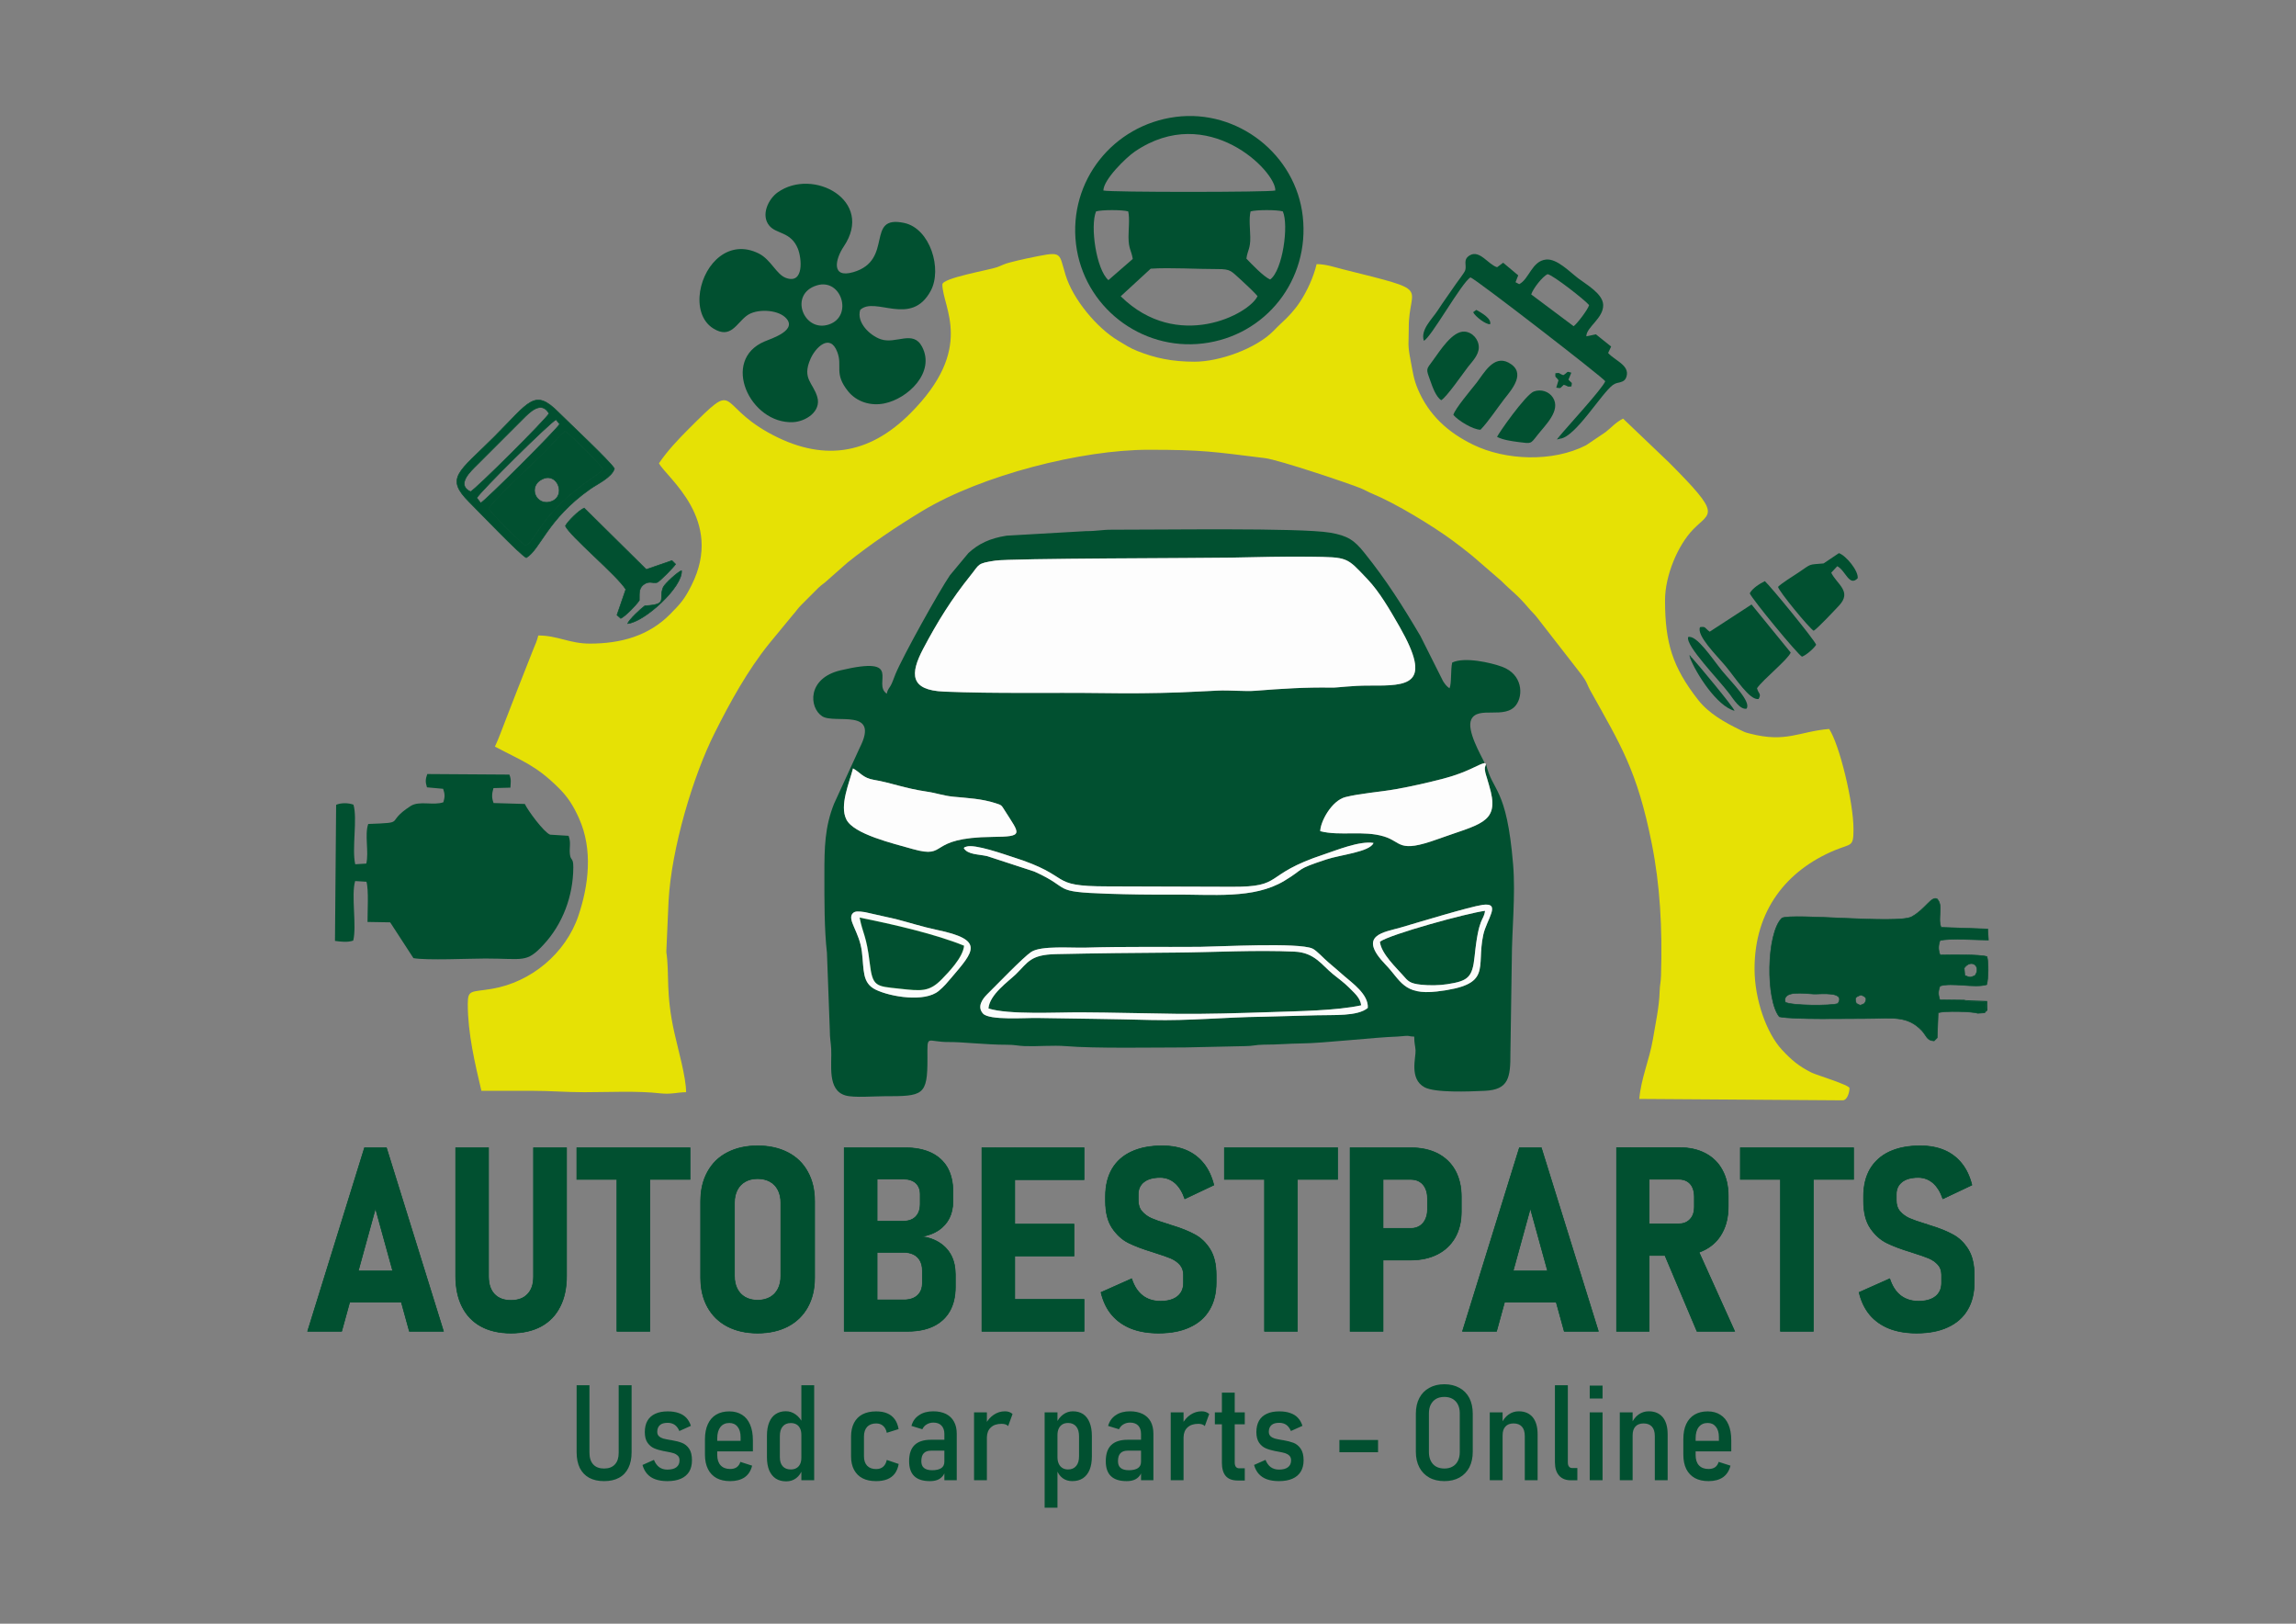 <?xml version="1.0" encoding="UTF-8"?>
<!DOCTYPE svg PUBLIC "-//W3C//DTD SVG 1.1//EN" "http://www.w3.org/Graphics/SVG/1.1/DTD/svg11.dtd">
<!-- Creator: CorelDRAW Home & Student 2014 -->
<svg xmlns="http://www.w3.org/2000/svg" xml:space="preserve" width="297mm" height="210mm" version="1.1" style="shape-rendering:geometricPrecision; text-rendering:geometricPrecision; image-rendering:optimizeQuality; fill-rule:evenodd; clip-rule:evenodd"
viewBox="0 0 29700 21000"
 xmlns:xlink="http://www.w3.org/1999/xlink">
 <rect x="0" y="0" width="29700" height="21000" fill="#808080" stroke="none"/>
 <defs>
  <style type="text/css">
   <![CDATA[
    .str0 {stroke:#015030;stroke-width:7.62}
    .str1 {stroke:#16712E;stroke-width:7.62}
    .fil0 {fill:none}
    .fil3 {fill:#015030}
    .fil2 {fill:#E6E105}
    .fil5 {fill:#FBFCFB}
    .fil4 {fill:#FDFDFD}
    .fil1 {fill:#015030;fill-rule:nonzero}
   ]]>
  </style>
 </defs>
 <g id="Ebene_x0020_1">
  <rect class="fil0" width="29700" height="21000"/>
  <path class="fil1 str0" d="M4715 14844l284 0 738 2374 -442 0 -438 -1589 -437 1589 -441 0 736 -2374zm-327 1594l949 0 0 404 -949 0 0 -404zm2221 804c-150,0 -279,-29 -386,-87 -107,-58 -189,-143 -245,-254 -56,-111 -84,-244 -84,-400l0 -1657 426 0 0 1668c0,97 26,172 76,226 51,53 122,80 213,80 93,0 165,-27 215,-80 52,-54 77,-129 77,-226l0 -1668 428 0 0 1657c0,156 -28,289 -85,400 -56,111 -139,196 -246,254 -108,58 -238,87 -389,87zm1371 -2202l427 0 0 2178 -427 0 0 -2178zm-519 -196l1465 0 0 410 -1465 0 0 -410zm2339 2398c-149,0 -279,-29 -391,-87 -111,-58 -196,-141 -256,-249 -60,-108 -90,-235 -90,-380l0 -990c0,-146 30,-273 90,-381 60,-109 145,-192 256,-249 112,-58 242,-87 391,-87 150,0 280,29 392,87 111,57 196,140 256,249 60,108 90,235 90,381l0 990c0,145 -30,272 -90,380 -60,108 -145,191 -256,249 -112,58 -242,87 -392,87zm0 -426c61,0 114,-13 160,-38 46,-26 80,-62 104,-109 24,-46 36,-102 36,-165l0 -950c0,-62 -12,-116 -36,-163 -24,-47 -58,-83 -104,-109 -46,-25 -99,-38 -160,-38 -61,0 -114,13 -159,38 -46,26 -80,62 -104,109 -24,47 -36,101 -36,163l0 950c0,63 12,119 36,165 24,47 58,83 104,109 45,25 98,38 159,38zm1334 -4l556 0c77,0 136,-20 178,-58 41,-38 63,-91 63,-160l0 -161c0,-50 -10,-92 -29,-127 -19,-36 -47,-62 -83,-81 -37,-18 -81,-28 -132,-28l-553 0 0 -403 548 0c70,0 124,-19 163,-58 38,-39 58,-93 58,-164l0 -128c0,-61 -20,-109 -58,-144 -39,-34 -93,-51 -163,-51l-548 0 0 -405 576 0c131,0 242,22 335,66 92,44 163,109 211,193 47,85 71,188 71,307l0 127c0,82 -16,155 -47,218 -32,63 -78,115 -139,156 -61,41 -134,68 -219,82 92,12 170,40 235,83 66,43 115,98 150,167 34,69 51,149 51,240l0 164c0,120 -24,223 -72,309 -48,85 -118,150 -210,195 -93,45 -204,67 -333,67l-609 0 0 -406zm-214 -1968l426 0 0 2374 -426 0 0 -2374zm1781 0l426 0 0 2374 -426 0 0 -2374zm170 1961l1152 0 0 413 -1152 0 0 -413zm0 -973l1022 0 0 413 -1022 0 0 -413zm0 -988l1152 0 0 413 -1152 0 0 -413zm2116 2398c-135,0 -253,-20 -353,-59 -101,-40 -185,-99 -251,-176 -67,-78 -113,-175 -141,-292l0 0 397 -177 0 0c31,96 78,169 141,218 64,49 141,73 231,73 94,0 167,-20 220,-62 51,-41 78,-99 78,-173l0 -106c0,-53 -16,-97 -46,-131 -31,-35 -70,-62 -118,-83 -49,-20 -113,-43 -194,-68 -3,-1 -6,-3 -9,-3 -2,-1 -5,-1 -7,-2l-20 -7c-129,-39 -235,-79 -318,-120 -82,-41 -152,-105 -210,-191 -58,-86 -87,-203 -87,-349l0 -62c0,-137 28,-254 85,-353 57,-97 140,-172 250,-223 110,-51 242,-77 398,-77 117,0 221,19 311,57 89,38 165,95 225,170 61,75 105,169 133,281l0 0 -376 178 0 0c-31,-90 -74,-159 -128,-206 -55,-46 -118,-70 -190,-70 -90,0 -160,19 -209,57 -50,39 -75,92 -75,160l0 79c0,58 16,106 48,143 32,37 73,67 121,89 48,21 116,45 202,71 5,2 11,3 18,5 8,2 14,5 21,8 5,1 10,3 15,5 4,1 9,2 14,4 119,36 217,76 295,119 78,42 143,105 195,188 52,84 79,194 79,331l0 101c0,137 -29,255 -88,353 -58,98 -143,172 -255,223 -111,52 -245,77 -402,77zm1370 -2202l426 0 0 2178 -426 0 0 -2178zm-519 -196l1465 0 0 410 -1465 0 0 -410zm1822 1043l590 0c44,0 81,-10 113,-30 33,-20 58,-49 75,-86 18,-37 27,-80 27,-129l0 -139c0,-51 -8,-95 -26,-133 -17,-37 -42,-66 -74,-86 -32,-20 -70,-30 -115,-30l-590 0 0 -410 590 0c133,0 248,25 347,75 98,51 174,124 227,219 52,96 79,208 79,336l0 199c0,128 -27,238 -80,332 -54,93 -129,166 -227,216 -98,50 -213,76 -346,76l-590 0 0 -410zm-196 -1043l427 0 0 2374 -427 0 0 -2374zm2190 0l284 0 738 2374 -442 0 -438 -1589 -437 1589 -441 0 736 -2374zm-327 1594l949 0 0 404 -949 0 0 -404zm1764 -610l627 0c40,0 76,-9 105,-27 30,-18 54,-43 70,-76 16,-32 24,-71 24,-116l0 -132c0,-45 -8,-86 -24,-120 -15,-34 -38,-60 -69,-78 -30,-18 -66,-27 -106,-27l-627 0 0 -410 632 0c130,0 242,25 337,75 95,50 169,122 219,216 52,95 77,206 77,333l0 138c0,130 -25,243 -77,338 -50,95 -124,168 -220,219 -96,51 -208,77 -336,77l-632 0 0 -410zm-180 -986l422 0 0 2376 -422 0 0 -2376zm595 1322l424 -74 509 1128 -488 0 -445 -1054zm1525 -1124l426 0 0 2178 -426 0 0 -2178zm-519 -196l1465 0 0 410 -1465 0 0 -410zm2281 2398c-135,0 -253,-20 -353,-59 -101,-40 -185,-99 -251,-176 -66,-78 -113,-175 -141,-292l0 0 397 -177 0 0c31,96 78,169 141,218 64,49 141,73 232,73 93,0 166,-20 219,-62 51,-41 78,-99 78,-173l0 -106c0,-53 -15,-97 -46,-131 -31,-35 -70,-62 -118,-83 -49,-20 -113,-43 -194,-68 -3,-1 -6,-3 -9,-3 -2,-1 -5,-1 -7,-2l-20 -7c-129,-39 -235,-79 -318,-120 -81,-41 -152,-105 -210,-191 -58,-86 -87,-203 -87,-349l0 -62c0,-137 28,-254 85,-353 58,-97 141,-172 250,-223 110,-51 242,-77 398,-77 117,0 221,19 311,57 89,38 165,95 225,170 61,75 105,169 133,281l0 0 -376 178 0 0c-31,-90 -74,-159 -128,-206 -55,-46 -118,-70 -190,-70 -90,0 -160,19 -209,57 -50,39 -75,92 -75,160l0 79c0,58 16,106 48,143 32,37 73,67 121,89 48,21 116,45 202,71 5,2 11,3 19,5 7,2 13,5 20,8 5,1 10,3 15,5 4,1 9,2 14,4 119,36 217,76 295,119 78,42 143,105 195,188 52,84 79,194 79,331l0 101c0,137 -29,255 -88,353 -58,98 -143,172 -255,223 -111,52 -245,77 -402,77z"/>
  <path class="fil1" d="M7814 19156c-75,0 -139,-14 -193,-43 -53,-29 -93,-72 -121,-127 -27,-56 -41,-124 -41,-203l0 -867 166 0 0 874c0,65 17,115 49,150 33,36 79,53 140,53 60,0 107,-17 140,-53 33,-35 49,-85 49,-150l0 -874 167 0 0 867c0,79 -14,147 -42,203 -27,55 -67,98 -121,127 -53,29 -118,43 -193,43zm818 0c-59,0 -110,-8 -153,-23 -44,-15 -79,-39 -107,-70 -28,-31 -48,-70 -61,-116l0 0 148 -66 0 0c17,42 40,74 69,95 28,20 63,31 104,31 51,0 91,-10 118,-31 27,-21 40,-50 40,-89 0,-25 -7,-45 -22,-60 -15,-14 -33,-25 -55,-32 -21,-7 -53,-14 -93,-21 -4,-1 -7,-2 -11,-2 -4,-1 -8,-2 -11,-2 -2,-1 -4,-1 -6,-2 -2,0 -4,0 -6,0 -49,-10 -91,-22 -125,-37 -34,-15 -63,-40 -86,-73 -23,-34 -34,-79 -34,-136 0,-58 11,-107 34,-147 23,-40 57,-70 101,-90 44,-21 98,-31 161,-31 55,0 101,7 141,21 40,13 73,34 100,62 26,28 46,63 59,104l0 0 -149 67 0 0c-15,-35 -35,-62 -60,-80 -25,-17 -55,-26 -91,-26 -44,0 -78,9 -100,29 -23,20 -35,49 -35,87 0,24 7,43 22,57 14,13 32,23 54,30 22,6 52,12 91,19 1,0 3,0 4,0 2,0 3,1 4,1 1,0 3,1 4,1 2,0 3,0 4,0 55,9 100,21 136,35 37,14 68,39 93,75 25,36 37,86 37,151 0,58 -12,107 -36,147 -25,40 -61,71 -108,91 -48,21 -106,31 -175,31zm813 0c-68,0 -127,-13 -176,-39 -48,-27 -86,-66 -111,-117 -26,-51 -39,-113 -39,-186l0 -201c0,-76 13,-141 38,-195 24,-53 60,-94 107,-122 47,-28 104,-42 170,-42 65,0 119,15 165,44 46,29 80,71 104,127 24,56 36,123 36,202l0 144 -501 0 0 -136 342 0 0 -47c0,-58 -13,-103 -39,-135 -26,-33 -62,-49 -107,-49 -49,0 -88,18 -115,52 -27,35 -41,84 -41,147l0 216c0,57 15,102 44,133 29,31 70,47 123,47 35,0 63,-8 85,-23 22,-16 38,-39 47,-69l0 0 152 49 0 0c-16,66 -48,116 -96,150 -48,33 -111,50 -188,50zm921 -1240l166 0 0 1228 -166 0 0 -1228zm-196 1243c-53,0 -97,-12 -135,-36 -37,-25 -65,-60 -85,-106 -19,-47 -29,-102 -29,-167l0 -284c0,-66 10,-123 29,-170 19,-47 47,-83 84,-107 36,-24 80,-37 131,-37 46,0 88,14 126,41 39,27 69,65 93,114l-18 152c0,-33 -5,-60 -16,-83 -11,-23 -26,-41 -47,-53 -20,-12 -45,-18 -74,-18 -45,0 -80,15 -104,44 -25,29 -37,70 -37,123l0 275c0,50 12,89 37,117 24,27 59,41 104,41 29,0 54,-6 74,-18 21,-12 36,-30 47,-52 11,-23 16,-50 16,-83l12 154c-16,46 -42,83 -78,111 -36,28 -80,42 -130,42zm1162 -3c-68,0 -127,-12 -175,-37 -48,-25 -84,-62 -110,-110 -25,-48 -38,-105 -38,-173l0 -257c0,-69 13,-127 38,-176 26,-49 62,-86 110,-111 48,-25 107,-38 175,-38 56,0 104,8 144,25 41,17 73,43 98,77 25,34 41,76 50,127l0 0 -153 48 0 0c-8,-40 -24,-70 -48,-90 -23,-21 -53,-31 -89,-31 -50,0 -89,15 -117,44 -27,30 -41,71 -41,125l0 257c0,52 14,92 41,121 28,29 67,43 117,43 37,0 67,-10 90,-30 23,-20 39,-49 47,-88l0 0 154 52 0 0c-8,48 -25,89 -49,123 -25,34 -58,58 -99,75 -41,16 -89,24 -145,24zm884 -611c0,-46 -13,-82 -38,-108 -24,-25 -59,-38 -104,-38 -32,0 -61,8 -86,23 -25,14 -44,36 -57,63l-141 -43c16,-60 49,-107 99,-139 49,-34 111,-50 185,-50 63,0 118,12 163,34 45,23 80,56 103,99 24,43 36,95 36,156l0 602 -160 0 0 -599zm-187 611c-90,0 -157,-21 -202,-64 -45,-43 -67,-107 -67,-194 0,-93 23,-162 70,-208 47,-46 118,-69 212,-69l181 0 12 141 -192 0c-42,0 -73,11 -94,34 -21,22 -31,56 -31,102 0,39 11,69 35,88 23,19 58,29 106,29 52,0 92,-10 118,-28 26,-18 39,-46 39,-83l17 102c-8,34 -20,62 -38,84 -18,22 -40,39 -68,50 -28,11 -60,16 -98,16zm571 -889l166 0 0 877 -166 0 0 -877zm441 177c-9,-10 -21,-17 -35,-22 -14,-4 -30,-7 -48,-7 -61,0 -108,15 -141,47 -33,30 -50,73 -51,128l-18 -170c28,-53 64,-94 108,-123 43,-29 92,-44 144,-44 21,0 39,3 55,9 16,6 30,14 43,26l-57 156zm472 -177l166 0 0 1233 -166 0 0 -1233zm358 889c-48,0 -91,-13 -126,-39 -35,-27 -61,-64 -77,-111l11 -159c0,33 6,61 17,85 11,23 27,42 47,54 20,13 45,19 74,19 44,0 79,-15 104,-45 25,-29 37,-71 37,-125l0 -260c0,-54 -12,-96 -37,-126 -25,-30 -60,-45 -104,-45 -29,0 -54,6 -74,18 -20,13 -36,30 -47,53 -11,24 -17,51 -17,84l-18 -146c23,-51 53,-90 91,-118 38,-28 80,-42 126,-42 52,0 97,12 134,37 36,25 64,61 83,109 19,47 29,105 29,172l0 266c0,67 -10,124 -29,172 -20,48 -49,85 -87,110 -38,25 -84,37 -137,37zm889 -611c0,-46 -13,-82 -37,-108 -25,-25 -60,-38 -105,-38 -32,0 -61,8 -86,23 -25,14 -44,36 -57,63l-141 -43c17,-60 50,-107 99,-139 50,-34 111,-50 185,-50 63,0 118,12 163,34 46,23 80,56 104,99 23,43 35,95 35,156l0 602 -160 0 0 -599zm-187 611c-90,0 -157,-21 -202,-64 -45,-43 -67,-107 -67,-194 0,-93 23,-162 70,-208 48,-46 118,-69 213,-69l180 0 12 141 -192 0c-42,0 -73,11 -94,34 -21,22 -31,56 -31,102 0,39 11,69 35,88 23,19 59,29 106,29 52,0 92,-10 118,-28 26,-18 39,-46 39,-83l17 102c-7,34 -20,62 -38,84 -18,22 -40,39 -68,50 -28,11 -60,16 -98,16zm571 -889l166 0 0 877 -166 0 0 -877zm441 177c-9,-10 -21,-17 -35,-22 -14,-4 -30,-7 -48,-7 -60,0 -107,15 -141,47 -33,30 -50,73 -51,128l-18 -170c28,-53 64,-94 108,-123 44,-29 92,-44 145,-44 20,0 38,3 54,9 16,6 30,14 43,26l-57 156zm426 704c-71,0 -123,-20 -156,-59 -33,-39 -49,-97 -49,-173l0 -904 166 0 0 905c0,23 5,40 14,53 10,13 24,20 42,20l74 0 0 158 -91 0zm-296 -881l387 0 0 154 -387 0 0 -154zm829 889c-60,0 -111,-8 -154,-23 -43,-15 -79,-39 -107,-70 -28,-31 -48,-70 -61,-116l0 0 148 -66 0 0c17,42 40,74 69,95 29,20 63,31 105,31 51,0 90,-10 117,-31 27,-21 40,-50 40,-89 0,-25 -7,-45 -22,-60 -14,-14 -33,-25 -54,-32 -22,-7 -54,-14 -94,-21 -4,-1 -7,-2 -11,-2 -4,-1 -8,-2 -11,-2 -2,-1 -4,-1 -6,-2 -2,0 -4,0 -6,0 -49,-10 -91,-22 -125,-37 -34,-15 -63,-40 -86,-73 -22,-34 -34,-79 -34,-136 0,-58 12,-107 34,-147 23,-40 57,-70 101,-90 44,-21 98,-31 161,-31 55,0 102,7 141,21 40,13 74,34 100,62 27,28 46,63 59,104l0 0 -149 67 0 0c-15,-35 -35,-62 -60,-80 -25,-17 -55,-26 -91,-26 -44,0 -78,9 -100,29 -23,20 -35,49 -35,87 0,24 8,43 22,57 14,13 32,23 54,30 22,6 52,12 91,19 1,0 3,0 5,0 1,0 2,1 3,1 1,0 3,1 5,1 1,0 2,0 4,0 54,9 99,21 136,35 36,14 67,39 92,75 25,36 38,86 38,151 0,58 -13,107 -37,147 -25,40 -61,71 -108,91 -48,21 -106,31 -174,31zm1282 -532l0 158 -500 0 0 -158 500 0zm858 532c-75,0 -141,-15 -196,-46 -55,-31 -98,-75 -128,-132 -30,-57 -45,-125 -45,-202l0 -492c0,-78 15,-146 45,-203 30,-57 73,-101 128,-131 55,-31 121,-47 196,-47 74,0 139,16 195,47 55,30 98,74 128,131 29,57 44,125 44,203l0 492c0,77 -15,145 -44,202 -30,57 -73,101 -128,132 -56,31 -121,46 -195,46zm0 -163c40,0 75,-8 105,-25 31,-17 54,-42 70,-74 16,-32 24,-70 24,-113l0 -503c0,-43 -8,-81 -24,-112 -16,-32 -39,-56 -70,-74 -30,-17 -65,-25 -105,-25 -41,0 -77,8 -107,25 -30,18 -53,42 -69,74 -16,31 -24,69 -24,112l0 503c0,43 8,81 24,113 16,32 39,57 69,74 30,17 66,25 107,25zm587 -726l166 0 0 877 -166 0 0 -877zm453 307c0,-54 -12,-94 -37,-122 -25,-28 -61,-42 -108,-42 -46,0 -81,13 -105,40 -25,26 -37,64 -37,114l-18 -146c24,-54 55,-95 95,-123 39,-28 83,-42 132,-42 78,0 138,26 181,77 42,52 63,125 63,220l0 594 -166 0 0 -570zm557 340c0,24 5,42 15,54 10,13 24,19 44,19l64 0 0 158 -85 0c-65,0 -115,-20 -151,-60 -36,-41 -54,-98 -54,-172l0 -997 167 0 0 998zm283 -993l166 0 0 167 -166 0 0 -167zm0 346l166 0 0 877 -166 0 0 -877zm389 0l166 0 0 877 -166 0 0 -877zm453 307c0,-54 -12,-94 -37,-122 -25,-28 -61,-42 -108,-42 -46,0 -81,13 -106,40 -24,26 -36,64 -36,114l-18 -146c24,-54 55,-95 94,-123 40,-28 83,-42 132,-42 79,0 139,26 182,77 42,52 63,125 63,220l0 594 -166 0 0 -570zm695 582c-69,0 -128,-13 -176,-39 -49,-27 -86,-66 -112,-117 -25,-51 -38,-113 -38,-186l0 -201c0,-76 12,-141 37,-195 25,-53 61,-94 108,-122 47,-28 104,-42 170,-42 64,0 119,15 164,44 46,29 81,71 105,127 24,56 36,123 36,202l0 144 -501 0 0 -136 341 0 0 -47c0,-58 -13,-103 -39,-135 -26,-33 -61,-49 -106,-49 -50,0 -88,18 -115,52 -28,35 -41,84 -41,147l0 216c0,57 14,102 43,133 29,31 70,47 124,47 34,0 62,-8 85,-23 22,-16 37,-39 46,-69l0 0 153 49 0 0c-17,66 -49,116 -97,150 -48,33 -110,50 -187,50z"/>
  <path class="fil2" d="M12190 3679c0,298 430,823 -416,1669 -542,542 -1146,630 -1835,247 -680,-379 -384,-693 -1033,-45 -137,137 -274,282 -382,442 99,186 850,727 421,1578 -90,180 -140,235 -276,373 -276,279 -633,381 -1039,381 -264,0 -416,-105 -667,-105 -16,69 -38,114 -65,180l-213 541c-48,121 -88,230 -137,353 -48,119 -94,255 -146,363 361,191 530,243 820,530 123,121 194,233 268,398 181,403 125,864 -7,1257 -164,489 -614,863 -1121,948 -269,45 -311,7 -311,197 0,381 93,768 176,1122 222,0 444,0 666,0 234,0 422,18 667,18 315,0 677,-20 985,15 136,15 224,-15 330,-15 0,-195 -105,-558 -150,-762 -119,-526 -62,-758 -106,-1052l29 -657c37,-684 318,-1622 596,-2174 200,-400 425,-808 704,-1155l309 -375c44,-47 55,-74 104,-123 81,-79 147,-150 228,-228 48,-45 76,-57 124,-104l252 -222c307,-245 628,-461 965,-665 771,-465 2063,-792 2926,-792 710,0 839,26 1506,108 181,22 1101,332 1240,390 62,26 93,47 156,73 295,122 771,411 1029,601 91,67 169,128 257,199l376 325c139,140 204,174 352,350 42,50 63,64 108,120l506 651c52,69 109,132 143,208 16,35 21,51 39,83 396,711 609,1036 799,1988 106,532 138,1086 119,1706 -2,86 -15,111 -18,209 -6,199 -54,414 -87,614 -44,261 -154,507 -176,771l2631 18c59,0 88,-102 88,-158 0,-40 -433,-172 -486,-198 -172,-86 -264,-165 -387,-297 -199,-214 -355,-649 -355,-1048 0,-755 413,-1274 1042,-1535 211,-87 238,-38 238,-270 0,-350 -182,-1097 -315,-1297 -392,33 -554,182 -1025,60 -74,-19 -67,-19 -127,-48 -199,-97 -405,-212 -542,-387 -331,-423 -429,-737 -429,-1290 0,-317 164,-710 364,-916 224,-232 381,-171 -315,-868l-592 -565c-104,55 -144,111 -228,176l-251 169c-432,221 -1040,196 -1457,-6 -329,-159 -577,-386 -718,-719 -56,-131 -68,-236 -95,-378 -41,-208 -22,-212 -23,-416 -2,-563 335,-460 -855,-758 -97,-24 -216,-66 -337,-66 -38,164 -124,351 -214,487 -70,107 -153,195 -246,280 -37,34 -61,60 -97,96 -227,230 -698,399 -1022,399 -291,0 -511,-47 -739,-138 -99,-39 -162,-82 -250,-135 -275,-164 -584,-535 -679,-847 -97,-315 -25,-313 -523,-211 -62,13 -115,27 -184,44 -93,23 -107,38 -180,65 -104,37 -707,139 -707,223z"/>
  <path class="fil3" d="M17693 13036c-132,112 -449,88 -662,95l-702 19c-485,6 -941,54 -1438,42 -489,-13 -983,-18 -1473,-26 -155,-3 -621,33 -702,-57 -81,-89 -6,-189 51,-247 122,-121 473,-485 572,-550 129,-85 517,-50 710,-56 487,-15 984,-6 1474,-10 262,-3 1273,-59 1454,22 55,25 149,131 207,179 65,54 135,116 198,171 101,89 324,242 311,418zm-6367 -237c-177,-87 -148,-255 -177,-490 -32,-260 -194,-413 -119,-496 31,-33 77,-27 158,-16l401 90c174,45 343,100 528,139 625,130 483,274 189,620 -51,60 -93,112 -163,170 -179,150 -624,78 -817,-17zm7852 -1096c248,-34 53,185 9,387 -95,436 129,647 -598,733 -436,51 -470,-145 -664,-345 -377,-390 -19,-419 201,-484 209,-61 887,-268 1052,-291zm-6711 -733c23,-18 -26,2 33,-20 108,-38 500,103 595,133 814,256 433,381 1235,381l1596 5c699,5 391,-152 1201,-419 160,-53 459,-177 640,-148 -46,117 -431,153 -609,213 -416,137 -268,111 -546,278 -399,239 -925,172 -1458,177 -273,2 -551,-2 -825,-11 -748,-25 -450,-63 -949,-287l-609 -199c-120,-27 -249,-18 -304,-103zm-1433 -1032c91,49 128,125 270,148 223,37 390,109 689,153 119,17 207,52 338,65 195,19 362,25 547,84 81,26 74,24 118,93 195,310 259,339 -157,343 -867,8 -561,289 -1029,158 -263,-75 -767,-193 -862,-384 -91,-182 39,-473 86,-660zm4895 -2726c336,-7 677,-16 1014,-12 501,7 472,3 746,291 155,163 287,391 417,618 428,751 117,761 -391,758 -242,-1 -404,28 -491,26 -336,-6 -656,15 -985,41 -136,11 -334,-10 -491,-2 -162,7 -328,17 -488,23 -336,12 -662,14 -1000,9 -676,-9 -1374,9 -2047,-19 -445,-18 -442,-229 -271,-554 184,-349 369,-646 612,-948 119,-146 80,-156 318,-192 200,-31 2691,-32 3057,-39zm3294 2670c-2,4 -5,10 -5,13l-9 27c-7,48 12,95 26,143 17,62 35,114 50,178 95,402 -154,418 -688,610 -517,187 -459,36 -695,-35 -268,-81 -568,-2 -824,-68 2,-124 147,-395 326,-441 196,-49 450,-66 651,-102 215,-38 412,-84 618,-137 327,-86 452,-189 533,-201 -52,-107 -237,-425 -175,-562 84,-185 441,5 582,-191 94,-129 80,-395 -181,-492 -146,-54 -487,-132 -647,-55 -22,92 -6,272 -35,333 -36,-24 -58,-53 -83,-92l-293 -584c-231,-391 -441,-724 -727,-1079 -126,-157 -210,-219 -443,-258 -387,-66 -2240,-36 -2822,-38 -127,-1 -193,19 -333,18l-1028 59c-218,34 -364,105 -494,225l-239 287c-143,210 -608,1045 -704,1277 -21,49 -28,78 -50,125 -31,68 -46,55 -63,130 -195,-130 234,-500 -600,-302 -432,103 -407,483 -235,594 161,104 752,-116 484,409l-331 722c-121,303 -125,570 -125,908 0,342 -2,715 33,1020l37 996c0,112 13,159 18,246 11,200 -56,534 185,603 111,32 368,10 499,10 505,0 563,-5 561,-491 -1,-326 -16,-207 281,-210 157,-2 495,36 737,35 112,-1 151,15 244,18 168,5 364,-13 526,0 379,32 1141,17 1545,17l772 -17c108,0 136,-18 244,-19 189,0 316,-14 493,-16 270,-2 956,-80 1227,-88 43,-2 80,-7 111,-9 63,-5 40,7 117,9 0,93 12,108 17,177 6,92 -85,369 116,478 134,73 570,56 779,46 312,-14 333,-172 332,-491l18 -1209c0,-364 50,-829 17,-1226 -84,-1016 -268,-936 -350,-1300z"/>
  <path class="fil4" d="M15929 7212c-366,7 -2857,8 -3057,39 -238,36 -199,46 -318,192 -243,302 -428,599 -612,948 -171,325 -174,536 271,554 673,28 1371,10 2047,19 338,5 664,3 1000,-9 160,-6 326,-16 488,-23 157,-8 355,13 491,2 329,-26 649,-47 985,-41 87,2 249,-27 491,-26 508,3 819,-7 391,-758 -130,-227 -262,-455 -417,-618 -274,-288 -245,-284 -746,-291 -337,-4 -678,5 -1014,12z"/>
  <path class="fil3" d="M12786 13043c261,83 878,49 1193,50 409,2 818,14 1228,19 407,5 822,-9 1228,-22 345,-12 856,-18 1173,-88 -12,-98 -87,-157 -155,-227 -56,-57 -141,-121 -210,-176 -145,-117 -236,-279 -496,-291 -501,-23 -1035,8 -1540,12 -512,3 -1033,9 -1544,20 -337,7 -362,104 -524,262 -96,92 -339,261 -353,441z"/>
  <path class="fil4" d="M19223 9882l-17 -13c-81,12 -206,115 -533,201 -206,53 -403,99 -618,137 -201,36 -455,53 -651,102 -179,46 -324,317 -326,441 256,66 556,-13 824,68 236,71 178,222 695,35 534,-192 783,-208 688,-610 -15,-64 -33,-116 -50,-178 -14,-48 -33,-95 -26,-143l9 -27c0,-3 3,-9 5,-13z"/>
  <path class="fil4" d="M11034 9938c-47,187 -177,478 -86,660 95,191 599,309 862,384 468,131 162,-150 1029,-158 416,-4 352,-33 157,-343 -44,-69 -37,-67 -118,-93 -185,-59 -352,-65 -547,-84 -131,-13 -219,-48 -338,-65 -299,-44 -466,-116 -689,-153 -142,-23 -179,-99 -270,-148z"/>
  <path class="fil3" d="M17850 12180c15,154 218,342 294,430 73,83 90,109 241,126 107,11 235,9 336,-7 269,-41 326,-87 354,-360 53,-526 117,-451 135,-589 -227,28 -1239,306 -1360,400z"/>
  <path class="fil3 str1" d="M12471 12231c-362,-149 -925,-279 -1352,-364 42,216 88,227 131,588 37,307 78,300 381,332 284,31 388,46 553,-123 80,-83 275,-280 287,-433z"/>
  <path class="fil5" d="M12786 13043c14,-180 257,-349 353,-441 162,-158 187,-255 524,-262 511,-11 1032,-17 1544,-20 505,-4 1039,-35 1540,-12 260,12 351,174 496,291 69,55 154,119 210,176 68,70 143,129 155,227 -317,70 -828,76 -1173,88 -406,13 -821,27 -1228,22 -410,-5 -819,-17 -1228,-19 -315,-1 -932,33 -1193,-50zm4907 -7c13,-176 -210,-329 -311,-418 -63,-55 -133,-117 -198,-171 -58,-48 -152,-154 -207,-179 -181,-81 -1192,-25 -1454,-22 -490,4 -987,-5 -1474,10 -193,6 -581,-29 -710,56 -99,65 -450,429 -572,550 -57,58 -132,158 -51,247 81,90 547,54 702,57 490,8 984,13 1473,26 497,12 953,-36 1438,-42l702 -19c213,-7 530,17 662,-95z"/>
  <path class="fil4" d="M12467 10970c55,85 184,76 304,103l609 199c499,224 201,262 949,287 274,9 552,13 825,11 533,-5 1059,62 1458,-177 278,-167 130,-141 546,-278 178,-60 563,-96 609,-213 -181,-29 -480,95 -640,148 -810,267 -502,424 -1201,419l-1596 -5c-802,0 -421,-125 -1235,-381 -95,-30 -487,-171 -595,-133 -59,22 -10,2 -33,20z"/>
  <path class="fil5" d="M11119 11867c427,85 990,215 1352,364 -12,153 -207,350 -287,433 -165,169 -269,154 -553,123 -303,-32 -344,-25 -381,-332 -43,-361 -89,-372 -131,-588zm-89 -54c-75,83 87,236 119,496 29,235 0,403 177,490 193,95 638,167 817,17 70,-58 112,-110 163,-170 294,-346 436,-490 -189,-620 -185,-39 -354,-94 -528,-139l-401 -90c-81,-11 -127,-17 -158,16z"/>
  <path class="fil5" d="M17850 12180c121,-94 1133,-372 1360,-400 -18,138 -82,63 -135,589 -28,273 -85,319 -354,360 -101,16 -229,18 -336,7 -151,-17 -168,-43 -241,-126 -76,-88 -279,-276 -294,-430zm1328 -477c-165,23 -843,230 -1052,291 -220,65 -578,94 -201,484 194,200 228,396 664,345 727,-86 503,-297 598,-733 44,-202 239,-421 -9,-387z"/>
  <path class="fil1" d="M4715 14844l284 0 738 2374 -442 0 -438 -1589 -437 1589 -441 0 736 -2374zm-327 1594l949 0 0 404 -949 0 0 -404zm2221 804c-150,0 -279,-29 -386,-87 -107,-58 -189,-143 -245,-254 -56,-111 -84,-244 -84,-400l0 -1657 426 0 0 1668c0,97 26,172 76,226 51,53 122,80 213,80 93,0 165,-27 215,-80 52,-54 77,-129 77,-226l0 -1668 428 0 0 1657c0,156 -28,289 -85,400 -56,111 -139,196 -246,254 -108,58 -238,87 -389,87zm1371 -2202l427 0 0 2178 -427 0 0 -2178zm-519 -196l1465 0 0 410 -1465 0 0 -410zm2339 2398c-149,0 -279,-29 -391,-87 -111,-58 -196,-141 -256,-249 -60,-108 -90,-235 -90,-380l0 -990c0,-146 30,-273 90,-381 60,-109 145,-192 256,-249 112,-58 242,-87 391,-87 150,0 280,29 392,87 111,57 196,140 256,249 60,108 90,235 90,381l0 990c0,145 -30,272 -90,380 -60,108 -145,191 -256,249 -112,58 -242,87 -392,87zm0 -426c61,0 114,-13 160,-38 46,-26 80,-62 104,-109 24,-46 36,-102 36,-165l0 -950c0,-62 -12,-116 -36,-163 -24,-47 -58,-83 -104,-109 -46,-25 -99,-38 -160,-38 -61,0 -114,13 -159,38 -46,26 -80,62 -104,109 -24,47 -36,101 -36,163l0 950c0,63 12,119 36,165 24,47 58,83 104,109 45,25 98,38 159,38zm1334 -4l556 0c77,0 136,-20 178,-58 41,-38 63,-91 63,-160l0 -161c0,-50 -10,-92 -29,-127 -19,-36 -47,-62 -83,-81 -37,-18 -81,-28 -132,-28l-553 0 0 -403 548 0c70,0 124,-19 163,-58 38,-39 58,-93 58,-164l0 -128c0,-61 -20,-109 -58,-144 -39,-34 -93,-51 -163,-51l-548 0 0 -405 576 0c131,0 242,22 335,66 92,44 163,109 211,193 47,85 71,188 71,307l0 127c0,82 -16,155 -47,218 -32,63 -78,115 -139,156 -61,41 -134,68 -219,82 92,12 170,40 235,83 66,43 115,98 150,167 34,69 51,149 51,240l0 164c0,120 -24,223 -72,309 -48,85 -118,150 -210,195 -93,45 -204,67 -333,67l-609 0 0 -406zm-214 -1968l426 0 0 2374 -426 0 0 -2374zm1781 0l426 0 0 2374 -426 0 0 -2374zm170 1961l1152 0 0 413 -1152 0 0 -413zm0 -973l1022 0 0 413 -1022 0 0 -413zm0 -988l1152 0 0 413 -1152 0 0 -413zm2116 2398c-135,0 -253,-20 -353,-59 -101,-40 -185,-99 -251,-176 -67,-78 -113,-175 -141,-292l0 0 397 -177 0 0c31,96 78,169 141,218 64,49 141,73 231,73 94,0 167,-20 220,-62 51,-41 78,-99 78,-173l0 -106c0,-53 -16,-97 -46,-131 -31,-35 -70,-62 -118,-83 -49,-20 -113,-43 -194,-68 -3,-1 -6,-3 -9,-3 -2,-1 -5,-1 -7,-2l-20 -7c-129,-39 -235,-79 -318,-120 -82,-41 -152,-105 -210,-191 -58,-86 -87,-203 -87,-349l0 -62c0,-137 28,-254 85,-353 57,-97 140,-172 250,-223 110,-51 242,-77 398,-77 117,0 221,19 311,57 89,38 165,95 225,170 61,75 105,169 133,281l0 0 -376 178 0 0c-31,-90 -74,-159 -128,-206 -55,-46 -118,-70 -190,-70 -90,0 -160,19 -209,57 -50,39 -75,92 -75,160l0 79c0,58 16,106 48,143 32,37 73,67 121,89 48,21 116,45 202,71 5,2 11,3 18,5 8,2 14,5 21,8 5,1 10,3 15,5 4,1 9,2 14,4 119,36 217,76 295,119 78,42 143,105 195,188 52,84 79,194 79,331l0 101c0,137 -29,255 -88,353 -58,98 -143,172 -255,223 -111,52 -245,77 -402,77zm1370 -2202l426 0 0 2178 -426 0 0 -2178zm-519 -196l1465 0 0 410 -1465 0 0 -410zm1822 1043l590 0c44,0 81,-10 113,-30 33,-20 58,-49 75,-86 18,-37 27,-80 27,-129l0 -139c0,-51 -8,-95 -26,-133 -17,-37 -42,-66 -74,-86 -32,-20 -70,-30 -115,-30l-590 0 0 -410 590 0c133,0 248,25 347,75 98,51 174,124 227,219 52,96 79,208 79,336l0 199c0,128 -27,238 -80,332 -54,93 -129,166 -227,216 -98,50 -213,76 -346,76l-590 0 0 -410zm-196 -1043l427 0 0 2374 -427 0 0 -2374zm2190 0l284 0 738 2374 -442 0 -438 -1589 -437 1589 -441 0 736 -2374zm-327 1594l949 0 0 404 -949 0 0 -404zm1764 -610l627 0c40,0 76,-9 105,-27 30,-18 54,-43 70,-76 16,-32 24,-71 24,-116l0 -132c0,-45 -8,-86 -24,-120 -15,-34 -38,-60 -69,-78 -30,-18 -66,-27 -106,-27l-627 0 0 -410 632 0c130,0 242,25 337,75 95,50 169,122 219,216 52,95 77,206 77,333l0 138c0,130 -25,243 -77,338 -50,95 -124,168 -220,219 -96,51 -208,77 -336,77l-632 0 0 -410zm-180 -986l422 0 0 2376 -422 0 0 -2376zm595 1322l424 -74 509 1128 -488 0 -445 -1054zm1525 -1124l426 0 0 2178 -426 0 0 -2178zm-519 -196l1465 0 0 410 -1465 0 0 -410zm2281 2398c-135,0 -253,-20 -353,-59 -101,-40 -185,-99 -251,-176 -66,-78 -113,-175 -141,-292l0 0 397 -177 0 0c31,96 78,169 141,218 64,49 141,73 232,73 93,0 166,-20 219,-62 51,-41 78,-99 78,-173l0 -106c0,-53 -15,-97 -46,-131 -31,-35 -70,-62 -118,-83 -49,-20 -113,-43 -194,-68 -3,-1 -6,-3 -9,-3 -2,-1 -5,-1 -7,-2l-20 -7c-129,-39 -235,-79 -318,-120 -81,-41 -152,-105 -210,-191 -58,-86 -87,-203 -87,-349l0 -62c0,-137 28,-254 85,-353 58,-97 141,-172 250,-223 110,-51 242,-77 398,-77 117,0 221,19 311,57 89,38 165,95 225,170 61,75 105,169 133,281l0 0 -376 178 0 0c-31,-90 -74,-159 -128,-206 -55,-46 -118,-70 -190,-70 -90,0 -160,19 -209,57 -50,39 -75,92 -75,160l0 79c0,58 16,106 48,143 32,37 73,67 121,89 48,21 116,45 202,71 5,2 11,3 19,5 7,2 13,5 20,8 5,1 10,3 15,5 4,1 9,2 14,4 119,36 217,76 295,119 78,42 143,105 195,188 52,84 79,194 79,331l0 101c0,137 -29,255 -88,353 -58,98 -143,172 -255,223 -111,52 -245,77 -402,77z"/>
  <path class="fil3" d="M4333 12169c77,11 164,21 236,-4 48,-188 -29,-589 25,-770l146 9c31,98 13,399 14,520l293 5 301 463c175,31 721,5 929,5 498,0 531,61 752,-177 250,-268 385,-631 387,-1000 1,-135 -34,-82 -44,-172 -10,-91 17,-146 -17,-238l-239 -15c-79,-29 -289,-313 -327,-397l-404 -12c-26,-66 -24,-117 -2,-193l219 -6c4,-69 13,-105 -13,-169l-1062 -7c-26,70 -24,107 -4,172l209 19c25,71 23,107 3,174 -129,46 -311,-24 -424,49 -345,223 -35,212 -548,232 -49,140 11,365 -25,512l-143 9c-46,-199 31,-592 -23,-771 -67,-24 -158,-26 -224,2l-15 1760z"/>
  <path class="fil3" d="M10570 3690c316,-93 467,400 154,506 -328,112 -528,-396 -154,-506zm557 318c194,-182 659,228 913,-248 150,-281 -7,-802 -341,-876 -515,-112 -128,481 -662,636 -290,84 -232,-170 -122,-333 400,-593 -397,-1023 -854,-700 -124,88 -221,295 -111,430 91,113 279,76 370,297 52,126 82,465 -152,381 -125,-44 -194,-236 -352,-316 -385,-193 -702,128 -760,491 -28,179 11,379 172,479 224,138 295,-63 430,-165 123,-94 389,-82 498,19 178,164 -175,275 -263,312 -576,240 -192,1069 364,1045 164,-7 370,-138 315,-326 -54,-185 -201,-235 -88,-492 64,-147 252,-337 346,-91 73,187 -47,276 140,509 112,139 294,193 468,158 306,-61 664,-403 489,-734 -116,-221 -336,-29 -533,-96 -144,-49 -317,-218 -267,-380z"/>
  <path class="fil3" d="M14497 3832l388 -357c250,-17 603,6 861,5 181,-1 178,27 305,138 35,30 195,183 216,212 -106,232 -1035,725 -1770,2zm1626 -487c15,-112 53,-126 50,-280 -2,-105 -19,-238 4,-331 78,-22 339,-22 417,0 79,176 -1,763 -164,881 -86,-38 -236,-196 -307,-270zm-1785 278c-158,-139 -238,-699 -160,-889 80,-22 336,-22 416,0 21,88 4,234 4,331 1,159 36,167 55,284l-315 274zm-65 -1159c1,-141 291,-425 407,-504 944,-643 1829,259 1817,504 -81,23 -2136,24 -2224,0zm935 -952c-809,105 -1388,828 -1289,1647 98,803 835,1380 1641,1283 816,-98 1384,-825 1292,-1643 -89,-801 -842,-1391 -1644,-1287z"/>
  <g id="_407395368">
   <path class="fil3 str0" d="M7031 6190c185,-73 288,220 110,292 -207,84 -330,-205 -110,-292zm-226 868c71,-45 161,-210 222,-290 341,-446 725,-622 775,-698 -15,-44 -445,-474 -492,-493 -94,74 -165,169 -249,253 -176,177 -635,591 -738,746 22,57 426,461 482,482z"/>
   <path class="fil3 str0" d="M6805 7058c-56,-21 -460,-425 -482,-482 103,-155 562,-569 738,-746 84,-84 155,-179 249,-253 47,19 477,449 492,493 -50,76 -434,252 -775,698 -61,80 -151,245 -222,290zm-637 -618c40,-79 944,-975 1025,-1013l46 58c-26,58 -963,994 -1021,1020l-50 -65zm-82 -81c-192,-91 7,-269 87,-349l591 -591c79,-79 238,-248 338,-71 -50,85 -950,982 -1016,1011zm722 854c183,-110 268,-494 824,-887 98,-69 284,-152 316,-266 -62,-101 -594,-597 -721,-725 -315,-316 -373,-146 -838,319 -459,458 -634,524 -319,839 106,105 663,688 738,720z"/>
   <path class="fil3 str0" d="M7314 6801c45,122 674,645 781,822l-114 331 49 44c62,-29 203,-177 240,-233 3,-71 -13,-149 50,-200 75,-61 124,-16 180,-32 32,-10 218,-201 239,-236l-47 -47 -332 115 -803 -794c-71,30 -210,169 -243,230z"/>
   <path class="fil3 str0" d="M8341 7835c-49,35 -208,182 -221,230 219,-22 713,-475 696,-684 -42,8 -218,170 -237,214 -66,155 74,222 -238,240z"/>
  </g>
  <path class="fil3 str0" d="M24012 12977c-21,-73 -15,-79 58,-109 69,23 88,47 47,111 -66,28 -40,29 -105,-2zm-549 -121c89,3 413,-39 312,123 -86,32 -607,28 -681,-17 -44,-161 255,-110 369,-106zm1945 -336c92,-127 224,-21 139,98 -68,26 -57,27 -131,-2l-8 -96zm-349 902l12 -323c76,-28 440,-19 513,6l89 -6c16,-68 25,-67 9,-134 -100,-29 -188,10 -274,-30l-316 -4c-23,-76 -20,-111 2,-178 155,-50 446,29 605,-18 22,-77 25,-288 4,-363 -98,-31 -479,-23 -607,-21 -25,-68 -24,-118 -2,-186 102,-34 490,-7 627,-7l-9 -143 -603 -21c-50,-129 35,-276 -52,-369 -76,-36 -149,133 -328,232 -177,97 -1541,-50 -1679,17 -202,198 -209,1063 -33,1276 186,39 894,22 1132,23 324,0 520,-45 711,156 61,65 63,130 159,133l40 -40z"/>
  <path class="fil3" d="M25673 13099l35 -31 -2 -121 -298 -12c86,40 174,1 274,30 16,67 7,66 -9,134z"/>
  <path class="fil3" d="M20019 3546c70,11 482,333 537,400 -16,58 -153,238 -200,273l-549 -411c23,-74 145,-232 212,-262zm146 2105l21 22c198,-29 526,-580 676,-693 66,-51 149,-14 178,-111 43,-146 -153,-206 -238,-304l39 -83 -197 -158 -124 26c-1,-119 224,-233 218,-408 -6,-144 -215,-260 -324,-343 -110,-83 -274,-257 -415,-242 -183,18 -218,252 -347,318l-48 -25 35 -89 -195 -163 -78 58c-110,-30 -225,-229 -353,-154 -93,55 -39,125 -59,192 -10,34 -97,142 -122,180 -76,112 -159,225 -233,339 -74,115 -227,250 -181,394 87,-29 494,-762 604,-819 77,27 1719,1298 1743,1343 -43,103 -492,588 -600,720z"/>
  <path class="fil3" d="M18800 5366c62,74 255,192 351,192 103,-106 214,-277 309,-399 100,-127 290,-342 54,-469 -194,-103 -319,138 -414,261 -62,79 -283,340 -300,415z"/>
  <path class="fil3" d="M18643 5176c67,-36 281,-346 346,-430 58,-74 139,-154 140,-252 1,-103 -81,-198 -184,-205 -158,-11 -319,250 -406,368 -94,128 -95,107 -38,265 28,79 72,209 142,254z"/>
  <path class="fil3" d="M19366 5651c83,41 191,55 283,67 162,20 146,27 240,-92 100,-129 304,-315 200,-482 -52,-83 -157,-114 -247,-81 -107,38 -472,560 -476,588z"/>
  <path class="fil3" d="M20222 4852c-67,-23 -33,-34 -102,-25 -4,65 0,34 40,91l-29 96c73,11 43,8 97,-37 64,17 34,29 99,21 11,-65 9,-33 -38,-88l37 -90c-70,-24 -37,-6 -104,32z"/>
  <path class="fil3" d="M19056 4038c26,55 165,162 220,155 20,-73 -114,-149 -179,-185l-41 30z"/>
  <polygon class="fil3" points="20186,5673 20165,5651 20139,5684 "/>
  <g id="_407391312">
   <path class="fil3" d="M22116 8170c-66,-48 -49,-71 -125,-59 -49,107 209,360 327,500 131,155 316,453 431,429 39,-71 -2,-63 -21,-139 83,-118 395,-366 436,-461l-507 -622 -541 352z"/>
   <path class="fil3" d="M23589 7287c-207,18 -149,0 -322,116 -68,46 -218,137 -267,187 7,53 402,534 461,568 54,-33 271,-265 329,-327 170,-183 -28,-273 -102,-424l78 -84c108,55 154,269 264,156 14,-93 -151,-295 -243,-325l-198 133z"/>
   <path class="fil3" d="M22634 7674c31,76 621,793 676,819 53,-19 152,-104 183,-154 -19,-60 -591,-759 -664,-823 -65,33 -162,92 -195,158z"/>
   <path class="fil3" d="M22592 9166c67,-89 -192,-339 -317,-492 -125,-153 -327,-466 -438,-435 -35,114 394,547 536,737 53,71 134,204 219,190z"/>
   <path class="fil3" d="M21882 8502l-23 1c82,211 351,631 578,690 -9,-44 -485,-616 -555,-691z"/>
   <polygon class="fil3" points="21859,8503 21882,8502 21855,8470 "/>
  </g>
 </g>
</svg>
